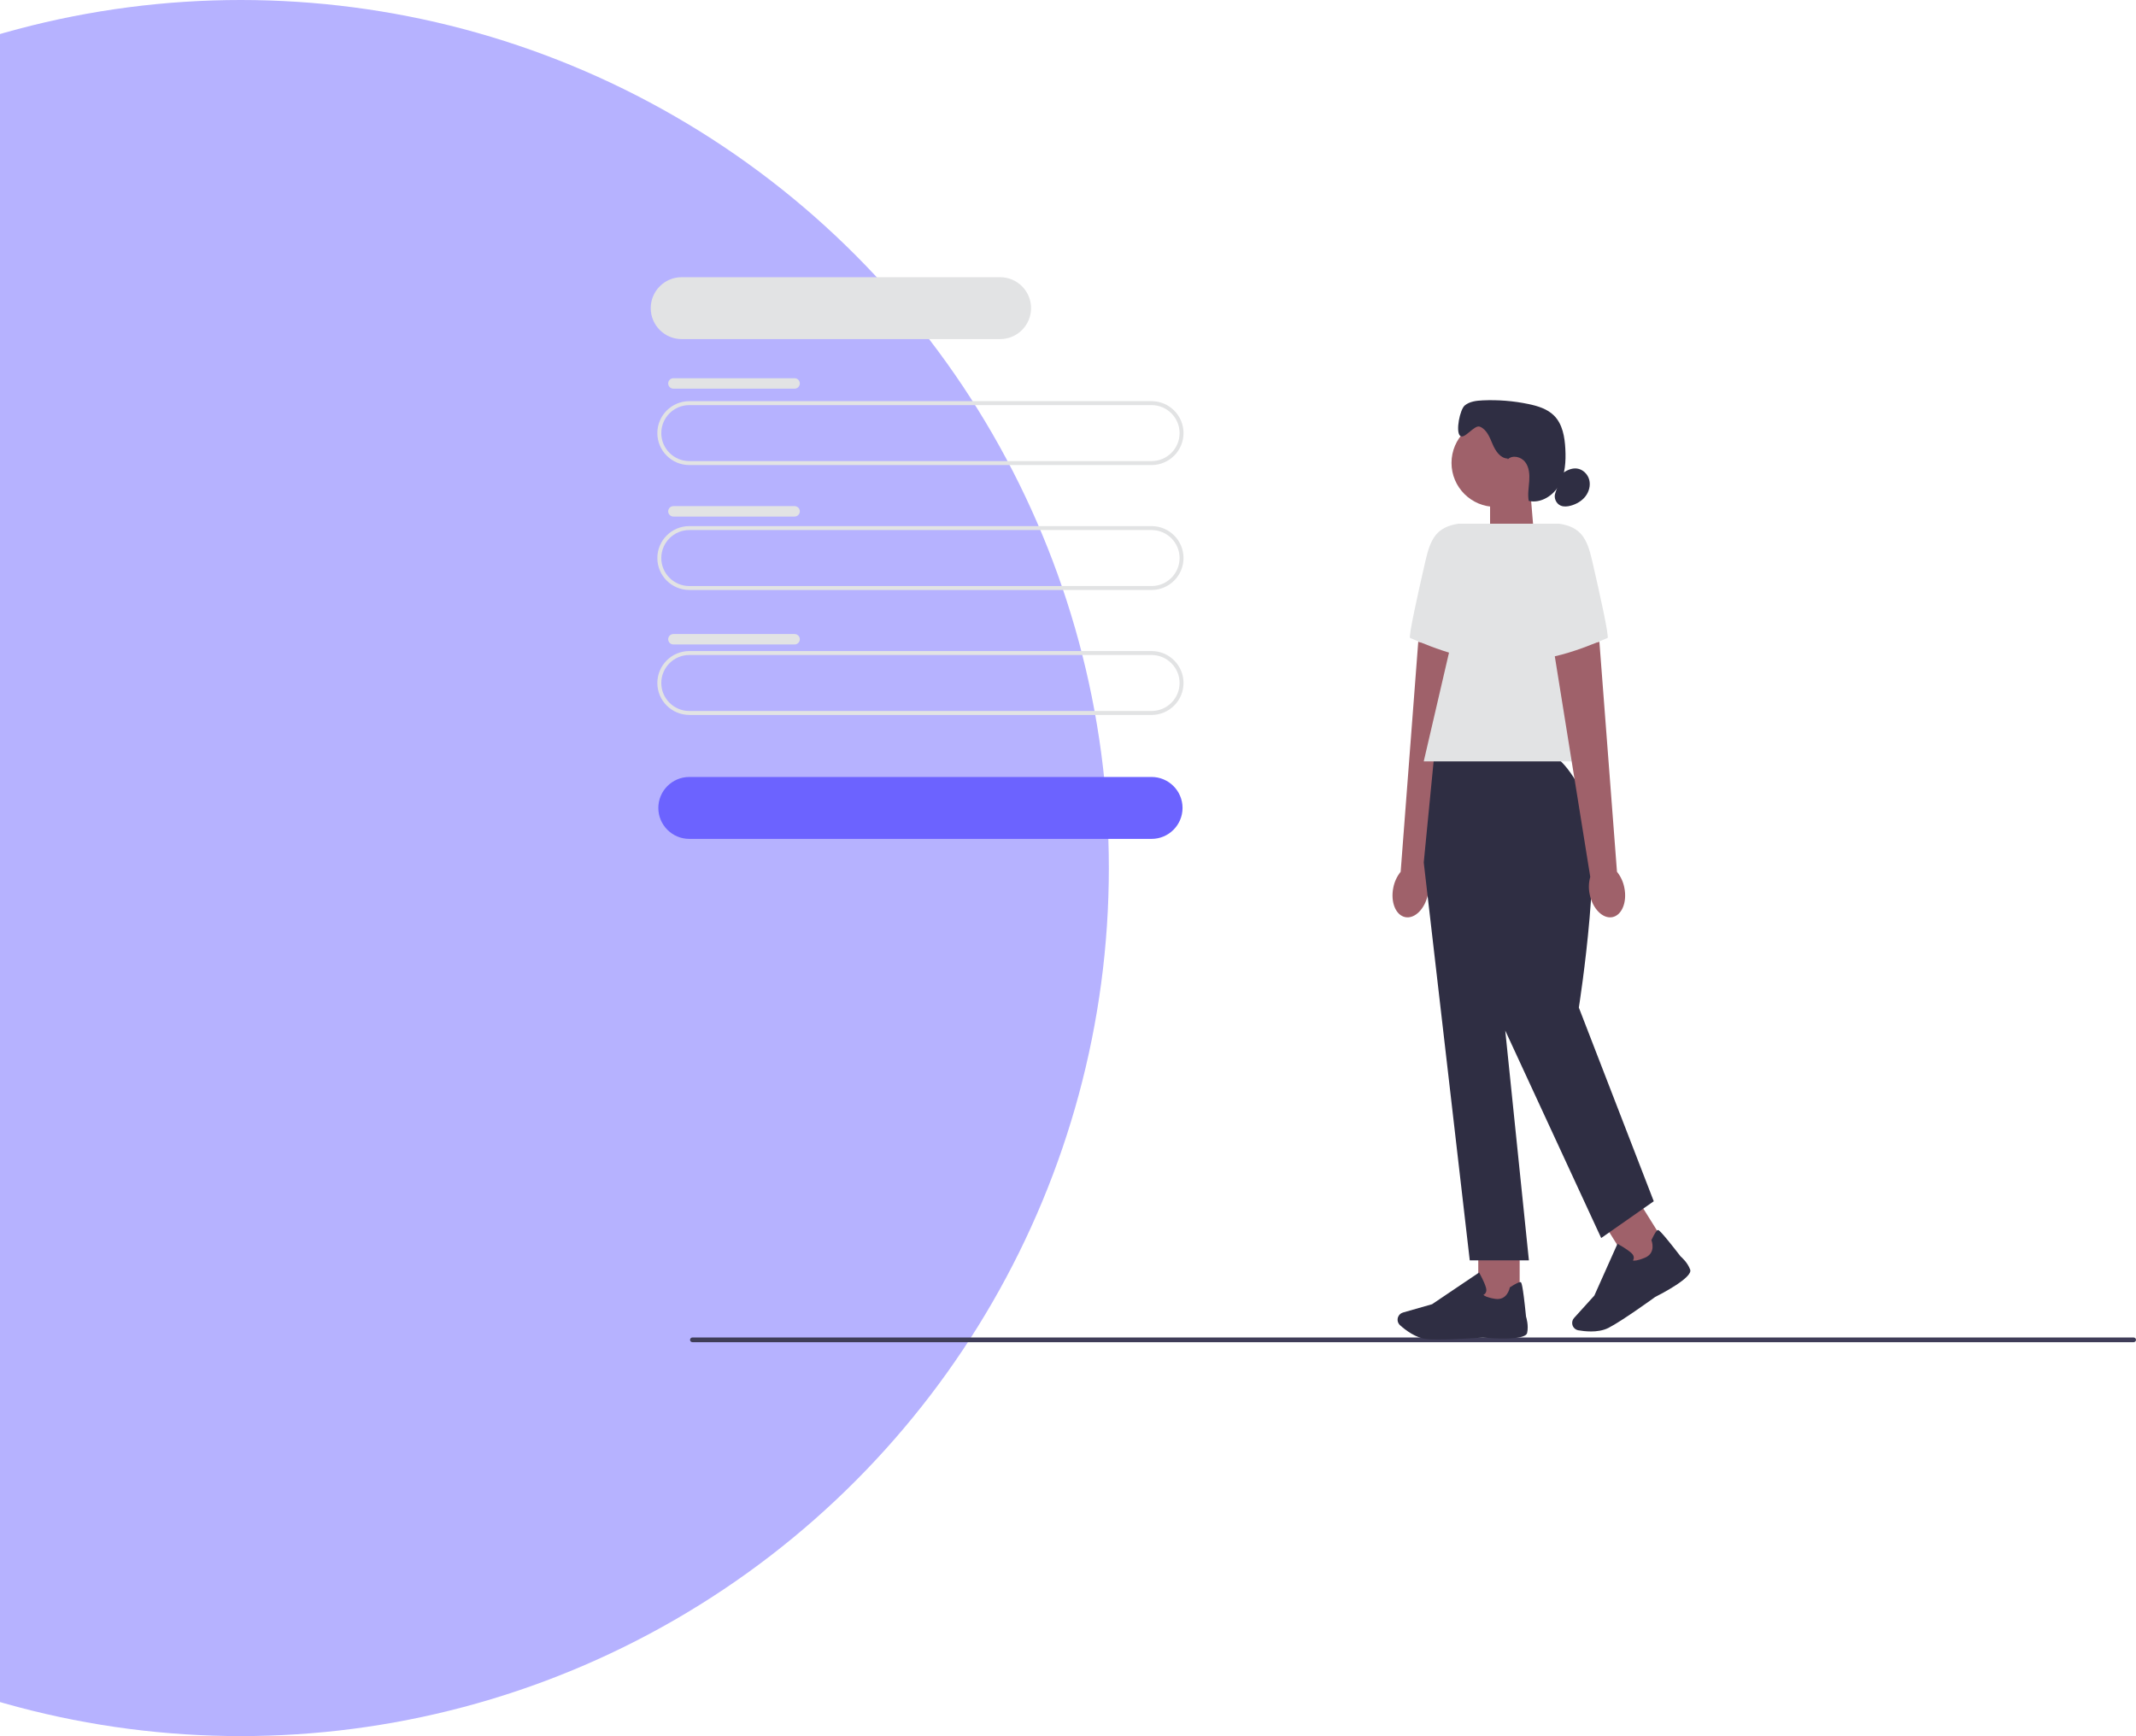 <svg width="732" height="595" viewBox="0 0 732 595" fill="none" xmlns="http://www.w3.org/2000/svg">
<circle cx="82.5" cy="297.5" r="297.5" fill="#A7A3FF" fill-opacity="0.83"/>
<g clip-path="url(#clip0_15_3101)">
<path d="M236.477 459.195C236.477 459.641 236.836 460 237.283 460H731.194C731.641 460 732 459.641 732 459.195C732 458.748 731.641 458.39 731.194 458.39H237.283C236.836 458.39 236.477 458.748 236.477 459.195Z" fill="#3F3D58"/>
<path d="M394.635 159.384H236.227C230.186 159.384 225.269 154.471 225.269 148.435C225.269 142.4 230.186 137.487 236.227 137.487H394.635C400.676 137.487 405.593 142.4 405.593 148.435C405.593 154.471 400.676 159.384 394.635 159.384ZM236.227 138.84C230.931 138.84 226.623 143.144 226.623 148.435C226.623 153.727 230.931 158.03 236.227 158.03H394.635C399.931 158.03 404.239 153.727 404.239 148.435C404.239 143.144 399.931 138.84 394.635 138.84H236.227Z" fill="#E2E3E4"/>
<path d="M394.635 287.508H236.227C230.368 287.508 225.607 282.751 225.607 276.898C225.607 271.045 230.368 266.288 236.227 266.288H394.635C400.493 266.288 405.254 271.045 405.254 276.898C405.254 282.751 400.493 287.508 394.635 287.508Z" fill="#6C63FF"/>
<path d="M342.724 116.22H233.619C227.761 116.22 223 111.463 223 105.61C223 99.757 227.761 95 233.619 95H342.724C348.582 95 353.343 99.757 353.343 105.61C353.343 111.463 348.582 116.22 342.724 116.22Z" fill="#E2E3E4"/>
<path d="M394.635 202.202H236.227C230.186 202.202 225.269 197.29 225.269 191.254C225.269 185.218 230.186 180.306 236.227 180.306H394.635C400.676 180.306 405.593 185.218 405.593 191.254C405.593 197.29 400.676 202.202 394.635 202.202ZM236.227 181.659C230.931 181.659 226.623 185.962 226.623 191.254C226.623 196.545 230.931 200.849 236.227 200.849H394.635C399.931 200.849 404.239 196.545 404.239 191.254C404.239 185.962 399.931 181.659 394.635 181.659H236.227Z" fill="#E2E3E4"/>
<path d="M394.635 245.027H236.227C230.186 245.027 225.269 240.115 225.269 234.079C225.269 228.043 230.186 223.131 236.227 223.131H394.635C400.676 223.131 405.593 228.043 405.593 234.079C405.593 240.115 400.676 245.027 394.635 245.027ZM236.227 224.484C230.931 224.484 226.623 228.788 226.623 234.079C226.623 239.371 230.931 243.674 236.227 243.674H394.635C399.931 243.674 404.239 239.371 404.239 234.079C404.239 228.788 399.931 224.484 394.635 224.484H236.227Z" fill="#E2E3E4"/>
<path d="M230.782 129.624H272.297C273.286 129.624 274.092 130.423 274.092 131.417C274.092 132.405 273.286 133.211 272.297 133.211H230.782C229.793 133.211 228.987 132.412 228.987 131.417C228.987 130.429 229.793 129.624 230.782 129.624Z" fill="#E2E3E4"/>
<path d="M230.782 173.458H272.297C273.286 173.458 274.092 174.256 274.092 175.244C274.092 176.232 273.286 177.038 272.297 177.038H230.782C229.793 177.038 228.987 176.239 228.987 175.251C228.987 174.263 229.793 173.458 230.782 173.458Z" fill="#E2E3E4"/>
<path d="M230.782 217.298H272.297C273.286 217.298 274.092 218.097 274.092 219.091C274.092 220.079 273.286 220.878 272.297 220.878H230.782C229.793 220.878 228.987 220.079 228.987 219.085C228.987 218.097 229.793 217.298 230.782 217.298Z" fill="#E2E3E4"/>
<path d="M525.785 184.494L510.641 189.474V167.693H524.383L525.785 184.494Z" fill="#9F616A"/>
<path d="M512.517 173.722C520.851 173.722 527.606 166.972 527.606 158.646C527.606 150.32 520.851 143.57 512.517 143.57C504.184 143.57 497.428 150.32 497.428 158.646C497.428 166.972 504.184 173.722 512.517 173.722Z" fill="#9F616A"/>
<path d="M516.662 157.151C514.136 157.076 512.477 154.525 511.495 152.198C510.513 149.87 509.503 147.197 507.16 146.236C505.244 145.451 501.864 150.763 500.354 149.349C498.776 147.874 500.313 140.302 501.986 138.942C503.659 137.582 505.948 137.318 508.102 137.216C513.357 136.973 518.646 137.399 523.8 138.475C526.99 139.138 530.268 140.14 532.571 142.44C535.483 145.363 536.228 149.768 536.438 153.889C536.654 158.105 536.411 162.517 534.358 166.204C532.306 169.892 528.013 172.612 523.895 171.672C523.482 169.439 523.902 167.145 524.064 164.871C524.22 162.604 524.057 160.155 522.669 158.348C521.288 156.542 518.321 155.824 516.709 157.428" fill="#2F2E43"/>
<path d="M535.225 162.374C536.736 161.271 538.544 160.344 540.4 160.574C542.404 160.818 544.104 162.469 544.619 164.425C545.134 166.38 544.558 168.532 543.312 170.129C542.072 171.726 540.223 172.781 538.273 173.309C537.142 173.613 535.903 173.742 534.826 173.282C533.241 172.599 532.381 170.575 533.004 168.965" fill="#2F2E43"/>
<path d="M477.483 304.221C476.474 309.174 478.323 313.701 481.601 314.33C484.879 314.96 488.353 311.448 489.355 306.495C489.782 304.519 489.714 302.475 489.159 300.527L501.641 222.881L486.03 219.944L480.003 298.774C478.723 300.371 477.862 302.239 477.483 304.228V304.221Z" fill="#9F616A"/>
<path d="M510.479 179.48H499.826C492.295 180.624 490.249 184.636 488.536 192.052C485.922 203.366 482.583 218.428 483.247 218.652C484.31 219.004 502.447 227.529 511.691 225.581L510.479 179.48Z" fill="#E2E3E4"/>
<path d="M520.78 426.803H506.598V446.907H520.78V426.803Z" fill="#9F616A"/>
<path d="M492.789 459.073C491.299 459.073 489.972 459.039 488.969 458.945C485.204 458.599 481.608 455.818 479.799 454.195C478.987 453.464 478.729 452.3 479.149 451.298C479.454 450.581 480.057 450.04 480.809 449.83L490.764 446.988L506.883 436.121L507.065 436.446C507.133 436.568 508.718 439.416 509.246 441.338C509.449 442.069 509.395 442.678 509.09 443.152C508.88 443.476 508.582 443.666 508.345 443.774C508.637 444.079 509.551 444.701 512.368 445.148C516.479 445.797 517.346 441.541 517.38 441.365L517.407 441.223L517.529 441.142C519.486 439.883 520.692 439.308 521.105 439.43C521.362 439.504 521.796 439.64 522.967 451.231C523.082 451.596 523.902 454.262 523.347 456.813C522.744 459.587 510.607 458.633 508.176 458.417C508.108 458.424 499.02 459.073 492.796 459.073H492.789Z" fill="#2F2E43"/>
<path d="M561.161 411.009L549.128 418.507L559.776 435.565L571.809 428.067L561.161 411.009Z" fill="#9F616A"/>
<path d="M545.181 456.319C543.515 456.319 541.984 456.116 540.894 455.927C539.824 455.737 538.984 454.885 538.808 453.816C538.686 453.044 538.91 452.266 539.438 451.691L546.38 444.018L554.304 426.276L554.629 426.452C554.751 426.519 557.602 428.096 559.071 429.449C559.634 429.964 559.911 430.512 559.898 431.073C559.891 431.466 559.742 431.777 559.593 432C559.999 432.109 561.103 432.149 563.731 431.039C567.564 429.422 566.047 425.349 565.979 425.18L565.925 425.044L565.986 424.916C566.982 422.811 567.693 421.688 568.113 421.573C568.377 421.499 568.81 421.384 575.942 430.606C576.233 430.85 578.339 432.684 579.22 435.14C580.174 437.813 569.372 443.422 567.198 444.518C567.131 444.573 555.827 452.78 551.181 455.115C549.339 456.042 547.159 456.326 545.174 456.326L545.181 456.319Z" fill="#2F2E43"/>
<path d="M531.223 258.689H491.516L487.913 295.594L503.679 431.953H523.949L515.843 353.197L548.723 424.3L566.738 411.701L541.063 345.321C541.063 345.321 550.233 287.494 543.027 273.088C535.821 258.689 531.223 258.689 531.223 258.689Z" fill="#2F2E43"/>
<path d="M550.978 260.936H487.913L506.835 179.48H534.311L550.978 260.936Z" fill="#E2E3E4"/>
<path d="M556.654 304.221C557.663 309.174 555.814 313.701 552.536 314.33C549.258 314.96 545.784 311.448 544.781 306.495C544.355 304.519 544.422 302.475 544.978 300.527L532.496 222.881L548.107 219.944L554.134 298.774C555.414 300.371 556.274 302.239 556.654 304.228V304.221Z" fill="#9F616A"/>
<path d="M523.658 179.48H534.311C541.842 180.624 543.888 184.636 545.601 192.052C548.215 203.366 551.554 218.428 550.89 218.652C549.827 219.004 531.69 227.529 522.446 225.581L523.658 179.48Z" fill="#E2E3E4"/>
</g>
<defs>
<clipPath id="clip0_15_3101">
<rect width="509" height="365" fill="white" transform="translate(223 95)"/>
</clipPath>
</defs>
</svg>

